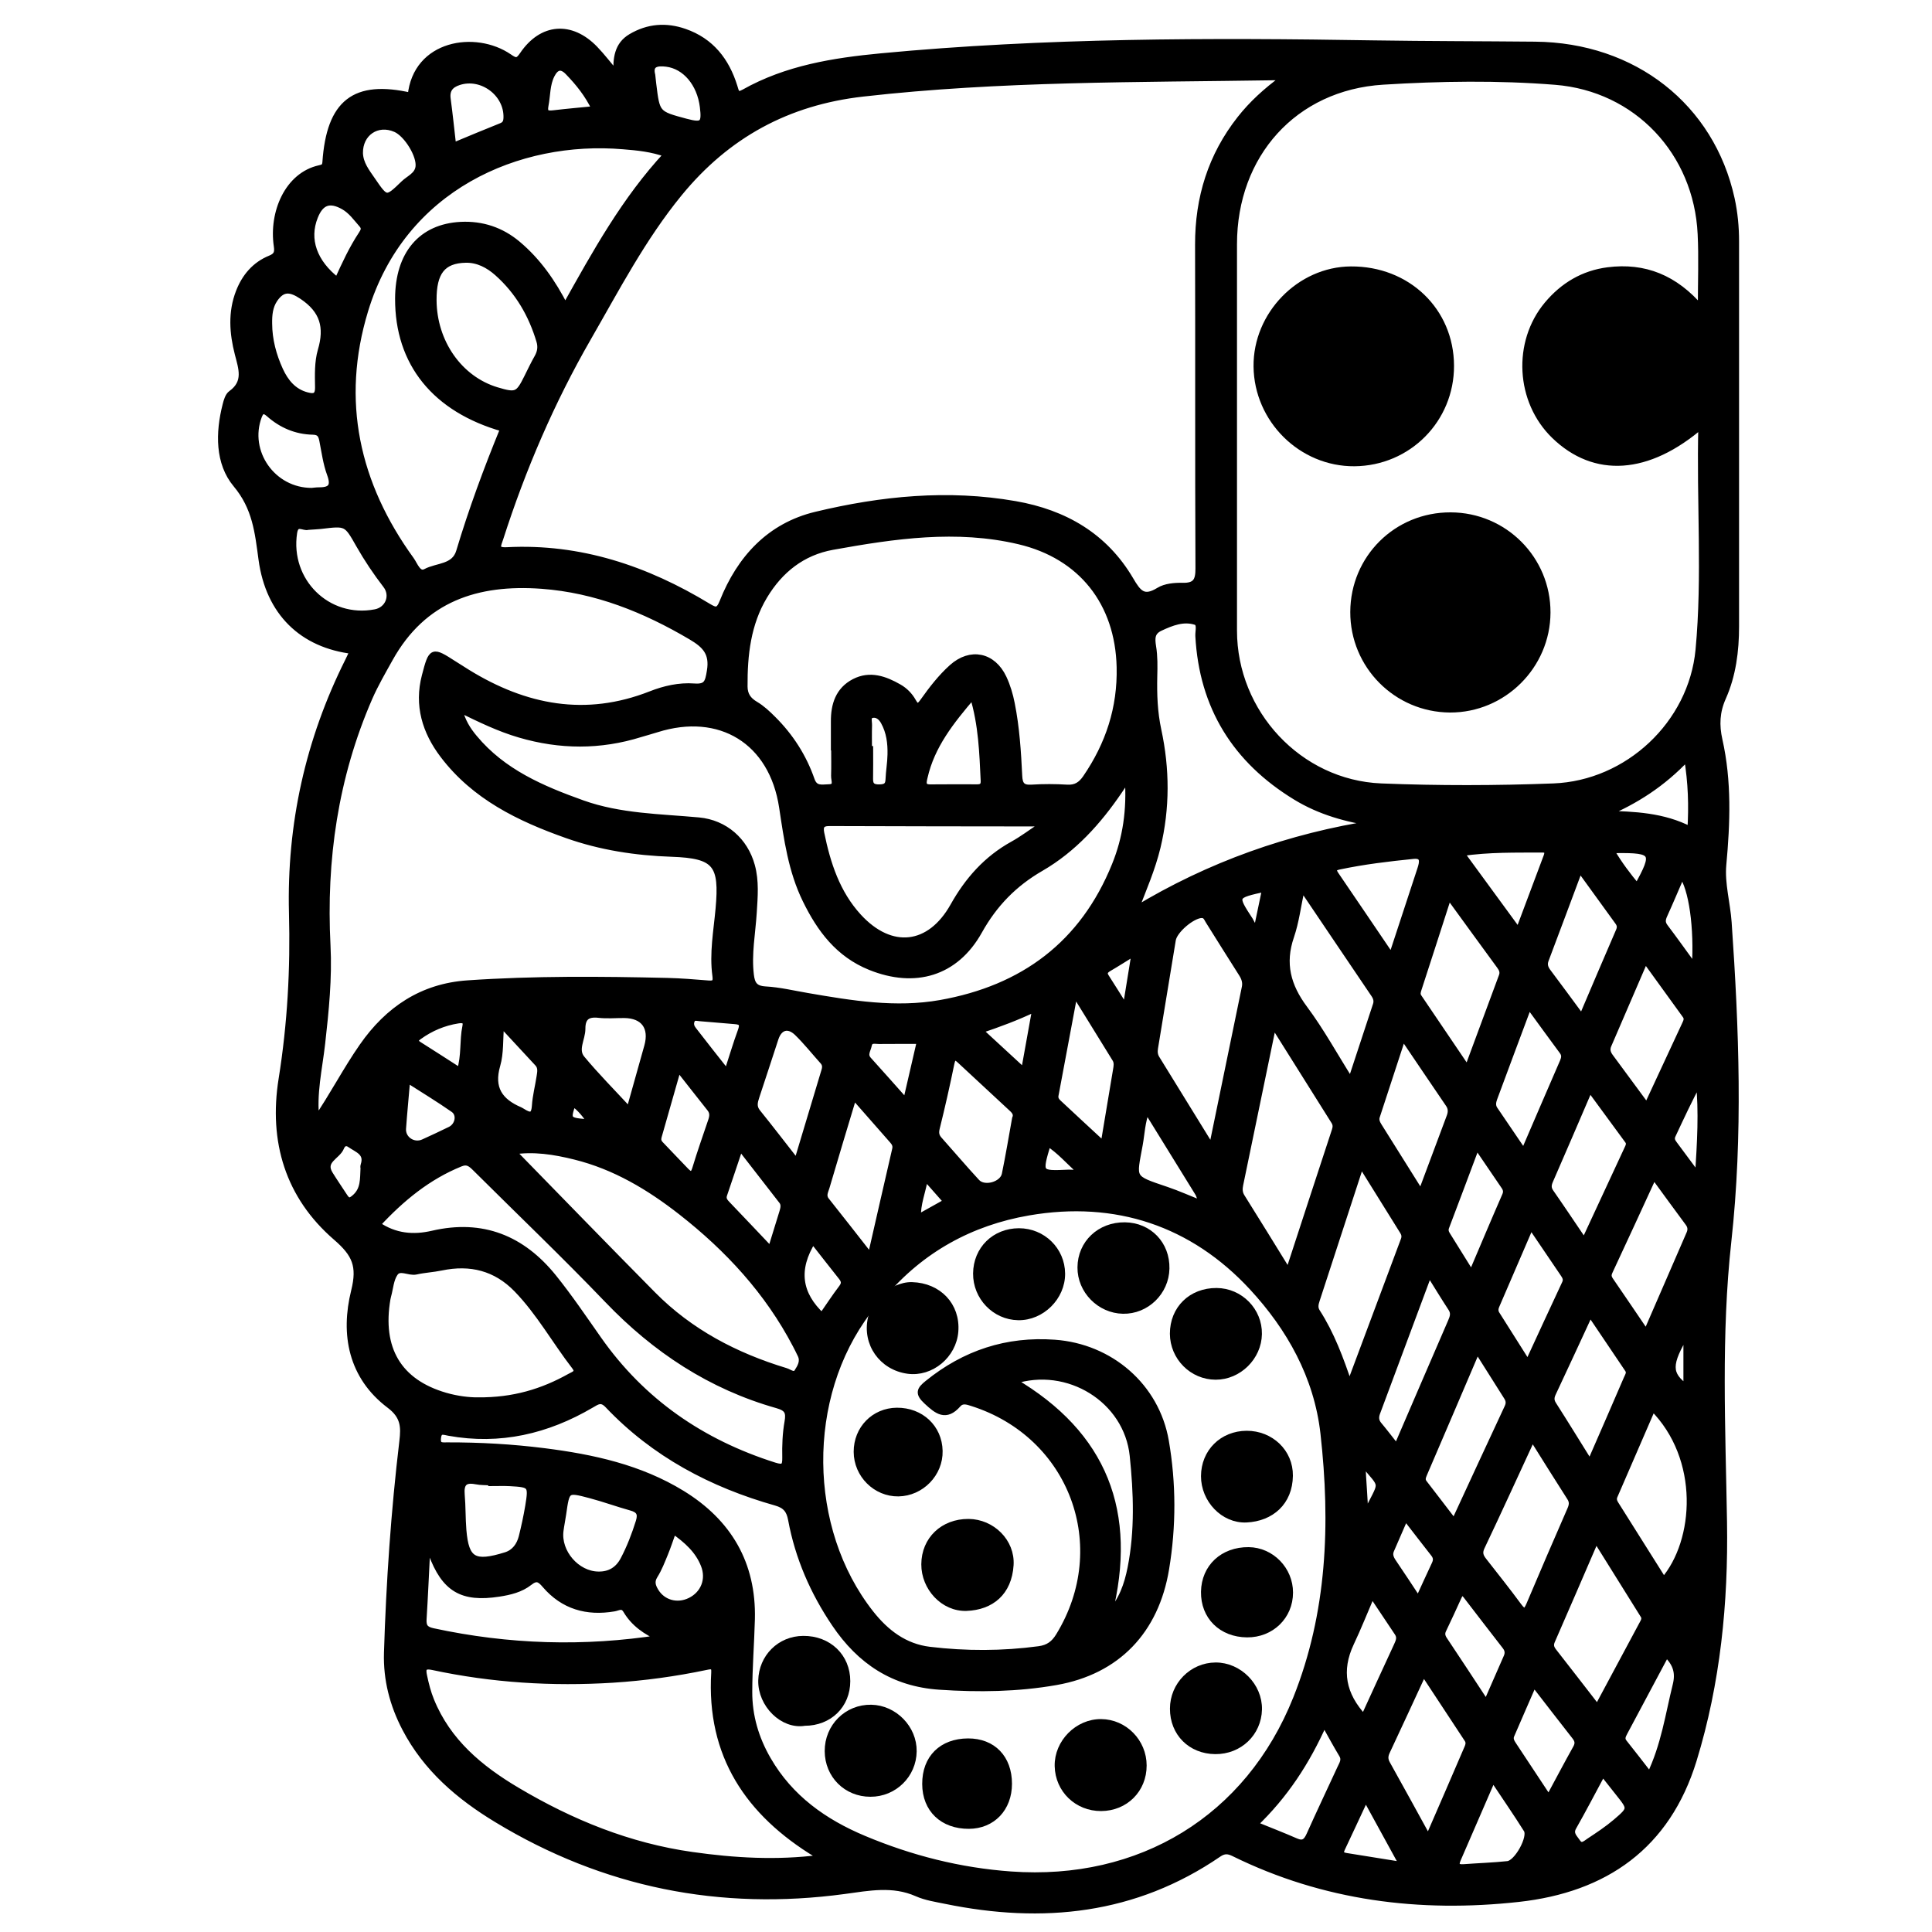 <?xml version="1.0" encoding="utf-8"?>
<!-- Generator: Adobe Illustrator 23.0.0, SVG Export Plug-In . SVG Version: 6.00 Build 0)  -->
<svg version="1.0" xmlns="http://www.w3.org/2000/svg" xmlns:xlink="http://www.w3.org/1999/xlink" x="0px" y="0px"
	 viewBox="0 0 3000 3000" style="enable-background:new 0 0 3000 3000;" xml:space="preserve">
<style type="text/css">
	.st0{stroke:#000000;stroke-width:10;stroke-miterlimit:10;}
</style>
<g id="Layer_1">
</g>
<g id="Layer_2">
	<g>
		<path class="st0" d="M548.4,1010.5c-78.8-9.3-130.8-59.3-142-142c-5.7-42.2-9.4-80.3-39.7-116.5c-27.6-33-27.2-79.8-16.1-123.1
			c1.6-6.3,3.8-14.3,8.5-17.6c24.5-17.7,16.2-39.4,10.4-62.1c-8.2-31.8-10.6-64.2,1.7-95.8c9.2-23.6,24.7-42.1,48.6-51.8
			c10.3-4.2,11.9-9.4,10.3-19.9c-7.5-51.2,16.6-109.3,66.3-120.2c4.9-1.1,8.7-1.9,9.2-9.5C512,159.2,550.9,129.1,638,149
			c7.9-82.1,100.2-96.4,152.6-60.3c10.1,7,13.7,7.5,21.2-3.6c29.8-44,74.9-47.3,111.8-9.1c11.1,11.5,20.8,24.3,34,40
			c-1.2-25.5,1.3-46.1,22.3-58.6c26.5-15.7,54.3-17.8,83-7.8c41,14.2,64.7,44.7,77.2,84.9c2.6,8.6,3.5,15.8,15.5,9
			c65.9-37.1,138.9-48.7,212.4-55.7c254.6-24.1,509.9-24.3,765.4-20.1c83.4,1.3,166.8,1.2,250.2,2c153.2,1.4,273.5,95.7,305,239.2
			c4.7,21.7,6.8,43.6,6.8,65.9c-0.1,199.3-0.1,398.6,0,598c0,38-4.8,75.6-20.2,110.2c-10,22.4-10.7,43.2-5.6,66.1
			c14.4,64.1,12,128.6,6,193.7c-2.7,29.4,6.2,59.7,8.3,89.7c11.4,165.1,17.7,330-0.5,495.2c-16,144.9-9.1,290.4-6.7,435.8
			c2,125.2-10.2,249.2-47.1,369.5c-41,133.5-137.3,200.5-271.6,215.3c-153.3,16.9-301.9-1.7-441.9-70.6c-8.7-4.3-15.2-5-24.1,1.1
			c-130,89-272.9,103.5-423.5,72.6c-15.1-3.1-30.8-5.4-44.7-11.6c-37.4-16.5-74.8-8.9-112.6-3.8c-192.7,26.1-372.9-9.8-539.5-110.8
			c-58.8-35.6-109.9-79.2-142.4-141.5c-19.2-36.8-29.3-75.7-28.1-117.1c3.4-109.9,10.9-219.5,23.9-328.6c2.7-22.5,2.2-39.2-20.1-56
			c-59.2-44.7-71.5-110-54.8-177.2c9.7-39.1,1.7-57.7-28.3-83.6c-73.9-63.9-99.8-148.8-84.3-245.6c13.7-85.5,18.4-171.3,16.1-257.9
			c-3.5-137.3,25.4-268,87-391.2C542.9,1021.9,545,1017.4,548.4,1010.5z M1358.4,2025.5c-5.6,1.5-7.6,6.6-10.7,10.6
			c-100.8,132.7-98.9,338.1,4.1,469c23.7,30.1,52.7,52.3,91.5,57c56.6,6.8,113.3,6.7,170-0.9c14.8-2,23.5-8.6,31-20.8
			c85.4-139.2,21.2-312.3-134.5-361.9c-7.9-2.5-15.8-5.4-22.4,2.1c-18.6,21.1-31.9,10.6-48.3-4.7c-13.5-12.5-10.9-17.8,1.4-27.7
			c57.7-46.7,123.1-68.3,197.2-62.9c86.2,6.2,157.6,67.3,172.3,152.5c11.3,65.6,11.4,132.1,0.4,198.3
			c-15.9,96.1-75.6,158.8-170.6,175.5c-59.8,10.5-120.1,11.3-180.9,7.2c-71.5-4.8-123.4-39.5-162.4-97.3
			c-33.5-49.5-56.9-103.2-67.8-162.1c-2.7-14.5-8.6-22.1-23.7-26.4c-99.7-28.2-188.9-75.3-260.9-151.2c-10.4-11-16.9-5.8-26.2-0.4
			c-68.5,40.2-141.6,57.4-220.8,43.1c-7.9-1.4-15.9-5.3-17.3,8.4c-1.4,13.4,6.9,11.8,15,11.8c50.2-0.1,100.4,2.7,150.2,9
			c75.1,9.5,148.5,25.4,214,65.6c72.3,44.4,110.3,108.9,108.2,194.9c-1,37.6-4,75.2-4.1,112.8c-0.1,37.5,10.1,72.4,29.1,105.3
			c34.5,59.8,87.4,97.2,149.2,123.1c73,30.6,148.8,49.9,228.3,55.6c200.8,14.4,368.7-86.9,443.2-273.5
			c52.9-132.5,58.2-271.2,42.5-411.7c-10-89-53-164.5-110.7-226.9c-92.3-99.8-211.8-140-347.7-116.5
			c-89.6,15.5-166.4,57.6-226.1,127.9C1366.6,2015.3,1362.5,2020.4,1358.4,2025.5z M1992.5,122c-7.1-1.4-9.7-2.4-12.3-2.4
			c-213.7,3.4-427.5,1.2-640.4,25.4c-117,13.3-210.9,64.3-285.3,155.2C997.9,369.4,957.1,448,913,524.6
			c-56.8,98.7-101.6,202.9-136.4,311.3c-3.2,10-9.3,19.8,10.3,18.8c113.8-5.9,216.6,28.8,312.6,87.1c12,7.3,16.8,7.9,22.8-7.2
			c26.9-67.5,73.1-117.8,144.8-135c101.6-24.4,204.9-34.8,309.4-16.5c76.6,13.4,138.7,49.4,178.6,117.1
			c12.1,20.6,20.3,31.9,44.6,16.9c9.9-6.1,24.2-7.4,36.5-7.1c20.4,0.4,25.2-7.7,25.1-27.3c-0.8-167.6-0.1-335.2-0.6-502.7
			c-0.2-72.7,20.1-138.2,65.2-195.4C1944.1,161.5,1965.7,141.7,1992.5,122z M2642.2,660.1c-83.4,72.1-166,76.9-228.5,16.3
			c-55.2-53.5-60.1-144.7-11-203.4c24.7-29.5,55.9-48.1,94.1-53c56.5-7.2,104,11.5,144.6,59.3c0-42.8,1.5-79.4-0.3-115.9
			c-6-127.1-99.4-226.6-226-236.7c-89-7.1-178.7-5.7-267.6-0.2c-138.4,8.6-231.7,114-231.7,252.6c0,200,0,400.1,0,600.1
			c0,127.6,101.1,237,228.7,242.3c89.2,3.6,178.7,3.4,267.9,0c115.2-4.5,214.5-97.2,225.4-212.2
			C2648.6,894.5,2639.1,779.2,2642.2,660.1z M491,1739.1c25.8-37.5,46.2-77.5,71.9-114.3c39.8-57.2,92.8-92.7,163.1-97.5
			c103.2-7.1,206.5-6.2,309.9-3.8c21.4,0.5,42.7,2.3,64.1,4c9.9,0.8,12.6-2.2,11.2-12.4c-4.8-34.7,1.8-69.3,4.9-103.7
			c6.3-69.4-4.2-83.6-73.1-86c-55.7-1.9-110.2-10.2-162.7-28.8c-73.8-26.1-143.3-59.7-192.2-124.3c-27.6-36.4-40-77.2-28.1-122.7
			c10.5-40.2,11-40.1,45.1-18.2c6.8,4.4,13.7,8.7,20.6,13c89.7,55.3,183.7,73.6,284.9,33.8c21.3-8.4,44.2-13.6,67.1-11.9
			c20,1.5,22-6.4,24.9-24.2c4.7-28-7.3-40.5-29.1-53.4c-72.1-42.6-148.1-73.2-232.3-79.4c-100-7.3-183.9,19.7-236,113.4
			c-11.1,20-22.6,39.7-31.8,60.7c-53.5,122.9-72,251.6-65.2,384.7c2.6,51-2.6,101.6-8.3,152.3C495.5,1659.6,486,1698.6,491,1739.1z
			 M1295.6,1160.3c-0.1,0-0.2,0-0.4,0c0-13.3,0.1-26.6,0-39.8c-0.2-26,7-48.8,31.4-61.5c24.3-12.6,47.5-4.2,69.3,8.3
			c8.9,5.1,16.5,12.7,21.6,21.9c6.4,11.6,10.5,7.8,16.5-0.6c13.2-18.6,27.3-36.8,44.3-52.1c28.8-25.8,63.3-18.7,79.8,16.3
			c5.9,12.6,9.9,26,12.6,39.8c7.4,37,9.8,74.6,11.6,112.1c0.6,13.7,4.7,19.6,19.4,18.7c18.4-1.2,36.9-1.1,55.3,0
			c13.5,0.8,21.7-4.6,29.1-15.3c35.6-52,54.3-108.6,52.8-172.3c-2.3-99.9-59.6-172.8-156.5-195.6c-97.2-22.9-193.5-8.7-289.6,8.6
			c-47.1,8.5-81.8,36.2-106.1,76.6c-25.9,43.2-31.2,91.4-30.9,140.6c0.1,13.1,5.8,21.4,17.2,28.1c10,5.9,18.8,14.2,27.1,22.5
			c27.1,26.9,47.4,58.5,59.9,94.5c5.3,15.3,16.5,11.9,27,11.7c14.2-0.2,8.2-11.3,8.5-18.1C1296,1189.8,1295.6,1175,1295.6,1160.3z
			 M712.8,1100.7c4.7,19.6,13.3,32.9,23.6,45.2c44.3,53.3,105.1,79.2,168,101.7c58.6,20.9,120,21.1,180.8,26.7
			c40.4,3.8,71.4,31.3,82,70c6.6,24,4.4,48.2,2.9,72.5c-2,32.3-8.4,64.3-4.5,97c1.7,14.4,6.2,21.9,22.8,22.9
			c21.9,1.2,43.6,6.5,65.4,10.2c68.4,11.8,137,23.2,206.5,10.9c128.6-22.8,221.6-91.7,271.2-214.4c16.9-41.7,23.5-85.4,20-135.9
			c-6.5,9.8-10,15.1-13.6,20.3c-32.7,48.1-71.2,90.9-121.9,120.2c-41.5,24-72.2,55.5-95.8,97.8c-36.6,65.5-99.6,83.5-168.8,55.6
			c-49.3-19.9-78-58.5-100.2-103.9c-22.3-45.5-28.9-94.5-36.4-144c-15.5-103.1-97-152.3-195.1-121.3c-8.4,2.7-17,4.9-25.4,7.5
			c-62.4,19.5-124.8,19.1-187.4,0.7C775.4,1131.2,745.8,1116.9,712.8,1100.7z M1273.3,2885.3c-2.4-2.8-3.4-4.8-5-5.8
			c-106-64.3-166.6-154.1-158.9-282.3c0.7-11.8-4.6-10.8-13.3-9c-47.7,10-95.8,16.6-144.4,19.7c-94,5.9-187.3,0.1-279.4-19.6
			c-16.2-3.5-16.3,3.8-14.1,14.2c2.7,12.9,6,25.9,11,38.1c26,64.1,76.1,105.7,133.5,139.7c84.4,50.1,174,86.6,271.9,100.4
			C1140,2890,1205.8,2893.9,1273.3,2885.3z M781.9,665.4c-106.2-30-163.8-101.6-163.4-201.8c0.2-68.8,35.6-111,97.1-114.1
			c32.8-1.6,62.5,8.1,88.1,29.6c31.3,26.3,54.3,59.1,74,97.6c47.2-84.3,92.5-166.8,158.3-237.4c-24.3-8.8-46.4-10.7-68.3-12.5
			c-162.3-13.8-342.8,63.6-401,255.3c-42.6,140.2-13.7,269.7,71.5,387.3c5.8,8.1,11.1,25.1,23.1,18.7c17.7-9.5,44.5-6.4,52-31.7
			C732.6,792,755.8,729.1,781.9,665.4z M2135.6,1278.3c-44.3-6.4-85.9-18-123.4-40.9c-93.5-57-145.1-139.7-151.1-249.9
			c-0.4-7.6,3.7-19.6-4.6-22.2c-19.1-6-37.4,1.3-55,9.5c-13.5,6.3-13.4,16.3-11.3,29.3c2.5,15.1,2.2,30.8,1.8,46.3
			c-0.6,28,0.3,55.3,6.3,83.2c13,60.3,13.4,121.1-1.2,181.8c-8.1,33.5-21.7,64.7-34.4,97.5
			C1878.3,1342.9,2002.5,1298.9,2135.6,1278.3z M795.9,1787.8c73.3,75,145.1,149.1,217.6,222.4c57.8,58.5,128.5,95.4,206.5,119
			c5.7,1.7,13.3,8.6,18,1.4c4.9-7.5,10.4-16.5,5.5-26.7c-2.5-5.3-5.2-10.6-7.9-15.8c-43.2-82.5-104.9-149.3-177.6-206.2
			c-49.6-38.8-103.2-70.9-165.1-86.2C860.8,1787.7,828.3,1782.6,795.9,1787.8z M585.5,1901.5c27.7,19.3,56.9,21.3,86.2,14.5
			c77.5-18,139.1,7.4,187.6,67.5c24.8,30.8,46.9,63.6,69.7,96c68.3,97.4,160.8,160.7,273.4,196.4c14.3,4.5,17.6,1.6,17.3-12.9
			c-0.4-18.4,0.3-37.1,3.5-55.1c2.7-15.3-0.3-21.6-16.2-26.1c-103.3-29.2-189.4-86-263.6-163.5c-66.9-69.8-136.9-136.6-205.4-204.8
			c-6.7-6.6-12.3-11.4-22.8-7.1C664.1,1827,623.1,1860.9,585.5,1901.5z M742.3,2174.8c55.1,0.5,100.3-13.3,142.8-37.1
			c5.8-3.3,15.4-5.6,7.5-15.9c-30.6-39.6-54.9-83.8-90-120c-32.6-33.6-72.2-43.3-117.4-33.9c-12.9,2.7-26.3,3.3-39.2,6.2
			c-11.2,2.5-25.3-8.3-32.9,2.7c-6.7,9.6-7.4,23.4-10.7,35.3c-0.4,1.4-0.7,2.9-1,4.3c-13.5,78.1,17.4,130,90.1,151.1
			C710.1,2172.9,729.1,2175,742.3,2174.8z M1617,1282.3c-3.9-2.6-5-4-6.1-4c-107.7-0.2-215.4-0.1-323.1-0.6
			c-13.1-0.1-14.9,6.2-12.8,16.4c9.7,47.4,24.5,92.9,57.9,129.4c50.6,55.2,111.1,48.3,147.5-16.5c22.5-40.2,51.7-73.2,92.4-95.7
			C1587.8,1303,1601.6,1292.5,1617,1282.3z M1881.8,1783.2c18.1-87.8,34.9-169,51.5-250.2c1.5-7.5-0.5-14.2-4.8-20.9
			c-17.5-27.3-34.5-54.9-51.8-82.3c-2.6-4.1-4-9.4-10.9-9.3c-14.4,0.3-42.5,23.7-45,38.9c-9.3,55.9-18.3,111.9-27.6,167.8
			c-1,6.1-0.6,11.4,2.8,16.8C1823.5,1688.4,1850.8,1732.9,1881.8,1783.2z M2000.8,1976c25.2-77.1,48.6-148.9,72.2-220.6
			c1.8-5.4,1.8-9.7-1.3-14.5c-30.5-48.4-60.9-96.9-92-146.5c-2.6,3.7-4.6,5.3-5,7.2c-16.5,79.2-32.9,158.5-49.2,237.8
			c-1.4,6.6-1.4,12.9,2.5,19.1C1951.4,1895.8,1974.5,1933.4,2000.8,1976z M1025.6,2543.6c-22.3-9.8-41-22.6-53.1-43
			c-5.8-9.8-12.4-4.5-19-3.4c-42.2,7.2-78.7-3.2-106.9-36.1c-8.1-9.5-13.5-12.9-24.6-4.1c-13.5,10.7-30.4,14.7-47.2,17.3
			c-57.4,8.9-84.4-7.3-104.7-62.3c-1-2.8-2.3-5.3-7.2-3.5c-1.8,34.8-3.3,70.2-5.5,105.4c-0.7,11.5,2.4,16.6,14.7,19.3
			C789.3,2558.5,907,2562.2,1025.6,2543.6z M672.9,466c0.3,65.6,40.4,122.8,98.3,140.2c30.3,9.1,33.9,7.6,47.5-19.9
			c5.2-10.5,10.3-21.2,16.1-31.4c4.6-8.2,5.8-16.3,3.1-25.4c-12.3-41.1-33-76.9-65.3-105.7c-14.1-12.6-30.7-21.2-49.4-20.8
			C687,403.7,672.7,422.7,672.9,466z M2113.3,1807.2c-24.1,74-46.5,142.6-68.9,211.2c-2.1,6.4-3.6,12.4,0.6,18.9
			c22,34.2,36.2,72.1,50.4,114.6c29.2-78.2,57-152.6,84.8-226.9c1.6-4.4,1.1-8.5-1.4-12.6
			C2157.8,1878.8,2136.9,1845.2,2113.3,1807.2z M2021.4,1377.6c-6.3,29.4-9.2,53.6-16.9,76.2c-14.6,42.3-5.2,77.3,21,112.4
			c25.7,34.5,46.5,72.6,72.1,113.2c14.1-42.7,26.7-80.9,39.2-119.1c2-6,0.5-11.3-3.2-16.6
			C2097.3,1490.2,2061.2,1436.5,2021.4,1377.6z M2379.4,2232.3c-27.4,59.2-52.7,114.8-78.9,169.9c-4.4,9.3-1.8,15,3.5,21.7
			c18.1,23.2,36.6,46.3,54,70c8.2,11.1,11.9,9.9,17-2.1c20.9-49.5,42.2-98.7,63.7-148c2.9-6.7,3.5-12-0.6-18.4
			C2419.1,2295.8,2400.5,2265.9,2379.4,2232.3z M2480.5,2652.2c24.2-45.2,46.8-87.3,69.4-129.5c2.4-4.5,5.6-9,2.3-14.4
			c-23.9-38.3-47.8-76.6-74-118.6c-24.2,56-46.2,107.2-68.6,158.3c-2.8,6.5-1.4,11,2.5,16.1
			C2434.3,2592.5,2456.4,2621.1,2480.5,2652.2z M2249.4,1390.6c-16.7,51.7-31.7,98.6-47,145.4c-1.5,4.5-2.4,8.2,0.4,12.4
			c24.5,36.1,49,72.3,75.9,112.1c19-51.2,36.2-98,53.6-144.7c2.4-6.3,0.3-11.1-3.5-16.2C2303.1,1464.6,2277.7,1429.5,2249.4,1390.6z
			 M2566.2,2185.8c-20.4,47.2-39.9,92.2-59.4,137.1c-2,4.6-0.9,8.5,1.5,12.4c24.9,39.5,49.7,79,75,119.1
			C2636.2,2393.4,2644.9,2264.3,2566.2,2185.8z M1721.7,2507.7c20.7-22,29-47,34.2-73.1c11.4-57.8,9.3-116.3,3.3-174.3
			c-9-87.1-100.9-143.7-185.8-115.9C1714.5,2227.2,1761.8,2348.4,1721.7,2507.7z M2217.8,2855c21.2-48.8,40.5-93.1,59.5-137.5
			c2.2-5.2,5.4-10.7,1.5-16.7c-22.3-33.9-44.7-67.8-68.4-103.9c-20.1,43.4-38.5,83.4-57.2,123.2c-3.1,6.7-3.1,12.2,0.5,18.7
			C2174.4,2775.9,2194.8,2813.1,2217.8,2855z M2258.2,2364.1c28.6-61.8,55.6-120.4,82.9-178.8c2.9-6.1,2.3-11-1.1-16.3
			c-14.9-23.5-29.7-47.1-46.3-73.3c-28.4,66.4-55.4,129.9-82.7,193.2c-2.2,5.2-3.5,9.3,0.3,14.1
			C2226.5,2322.6,2241.5,2342.4,2258.2,2364.1z M2567.9,1825.6c-23.7,51.5-46,100.2-68.7,148.7c-2.7,5.7-1.9,9.3,1.3,14
			c18.2,26.5,36.2,53.1,55.9,82.1c23.3-53.7,45.2-104.2,67.2-154.8c2.6-5.9,2.1-11.2-1.8-16.5
			C2604.2,1875.5,2587.1,1851.8,2567.9,1825.6z M1576.5,1737c3-6.6-0.2-11.2-4.8-15.5c-27-25-53.9-49.9-80.8-75
			c-7.6-7.1-11.4-7.1-13.9,4.6c-6.9,33.7-14.5,67.4-22.8,100.8c-1.8,7.5-0.8,12.5,4,17.9c19.6,21.9,38.6,44.4,58.5,65.9
			c11.6,12.5,40.5,4.4,43.9-12.2C1566.5,1794.8,1571.3,1765.8,1576.5,1737z M1325.5,1701.9c-15.1,50.3-29,95.8-42.3,141.4
			c-1.9,6.5-6.2,13.4-0.3,20.8c22.3,27.9,44.1,56.1,69.1,87.9c13.5-59.1,25.8-113.2,38.3-167.2c1.4-5.8-0.6-9.9-4.2-13.9
			C1366.9,1749,1347.6,1727,1325.5,1701.9z M2460.1,1928.4c23.8-51.4,46-99.2,68.2-146.9c1.7-3.7,2.1-7-0.3-10.3
			c-19.3-26.3-38.6-52.6-59.5-81.1c-21.7,50.3-41.5,96.9-61.8,143.2c-2.9,6.7-3.3,11.9,1.1,18.2
			C2424.6,1875.6,2440.9,1900.1,2460.1,1928.4z M2206.6,1853.4c15.9-42.5,30.4-81,44.7-119.6c2.4-6.4,2.7-12.7-1.5-19
			c-23.2-34-46.2-68.1-71.5-105.5c-14.4,43.8-27.6,84.1-40.7,124.4c-1.7,5.2,0.2,10,3.1,14.6
			C2161.8,1782,2182.9,1815.7,2206.6,1853.4z M2557.3,1718.5c20.9-45,40-86.2,59.2-127.4c2.2-4.7,4.6-9.2,0.9-14.4
			c-20.3-28-40.6-56.1-62.8-86.8c-20.2,46.8-38.7,89.9-57.3,132.9c-3,7-1.3,12.6,3,18.4C2518.8,1666.1,2537,1690.9,2557.3,1718.5z
			 M478.1,817.8c-5.9,2.4-18.8-9.3-21.7,9.3c-11.5,75.4,52.2,138.2,126.4,124c20.4-3.9,29.2-26.3,16.7-42.5
			c-15.3-19.9-29.3-40.7-41.7-62.5c-19.6-34.7-19.6-34.6-60-29.7C492,817,486.1,817.2,478.1,817.8z M2469,2272.5
			c20.5-47,39-89.3,57.2-131.7c1.9-4.5,5.4-9.1,1.8-14.5c-19-28.2-38.1-56.5-59-87.5c-20.6,44.4-38.9,84.4-57.7,124.2
			c-3.2,6.7-3.5,11.8,0.6,18.2C2430.5,2210.3,2448.5,2239.6,2469,2272.5z M2456.3,1580.6c20.3-47.7,38.9-91.5,57.8-135.1
			c2.3-5.4,1.9-9.4-1.5-14.1c-19.4-26.6-38.6-53.3-59.7-82.4c-18.4,49.2-35.6,95.4-53,141.4c-2.7,7.1-1,12.7,3.3,18.5
			C2420,1531.2,2436.5,1553.8,2456.3,1580.6z M1237.5,1805.4c15.2-50.8,29.1-97.1,43.1-143.4c1.6-5.4,1.2-9.9-2.7-14.2
			c-13.3-14.8-25.7-30.5-39.9-44.3c-14-13.5-28.1-9.3-34.1,8.9c-10,30-19.5,60.2-29.6,90.1c-2.9,8.7-4.9,16.3,1.8,24.7
			C1195.9,1751.7,1215.1,1776.8,1237.5,1805.4z M2373.9,1560.9c-18.8,50.3-36.5,97.6-54,144.9c-2,5.5-2.9,11.4,0.8,16.9
			c14.6,21.5,29.2,43,45.5,67c21.2-49.3,40.9-95.1,60.8-140.9c2.5-5.9,3.4-10.8-0.8-16.4C2409.2,1609.5,2392.5,1586.3,2373.9,1560.9
			z M1713.8,1777.9c7.1-42.3,13.3-79.2,19.4-116.1c1-5.8,2.2-11.8-1.1-17.3c-20.3-33-40.7-65.9-63.6-103
			c-10.6,56.6-20.1,107.9-29.8,159.1c-1,5.2,1.2,8.6,4.4,11.7C1665.5,1733.3,1688.1,1754.1,1713.8,1777.9z M2168.9,2247.9
			c29.3-68,56.8-132,84.5-195.9c3.1-7.1,5-13.3,0.1-20.7c-11.2-17.1-21.8-34.6-34.4-54.8c-27.9,74.7-54.5,146-81,217.3
			c-2.4,6.5-2.3,12.7,2.6,18.6C2149.5,2222.9,2157.9,2233.9,2168.9,2247.9z M2377,1903c-19,44.1-36.4,84.4-53.8,124.8
			c-1.8,4.3-2,8.7,0.5,12.7c15.5,24.6,31.1,49.2,48.8,77.2c20.4-44.2,39-84.7,57.9-125c3.2-6.8-0.3-11.3-3.5-16.1
			C2411.3,1953.4,2395.5,1930.3,2377,1903z M929,2445.3c18,0.4,31.1-7.8,39.3-23.4c9.9-18.8,17.5-38.6,23.9-59
			c4.1-13.1,0-18.9-12.4-22.3c-21.2-5.9-41.9-13.5-63.1-19.1c-37-9.8-37-9.4-42.5,29.3c-1.2,8.7-3.1,17.3-4.2,26.1
			C865.7,2410.6,895.4,2444.9,929,2445.3z M2160.9,1486.3c16.1-48.9,30.5-92.8,44.9-136.7c3.6-10.8,5.7-22.5-11-20.9
			c-38.7,3.9-77.4,8.5-115.6,16.6c-10.1,2.1-9.8,6.3-4.9,13.5C2102.4,1399.9,2130.2,1441.1,2160.9,1486.3z M763.1,2302.6
			c0-0.4,0-0.8,0-1.1c-8.1-0.5-16.3-0.1-24.2-1.7c-18-3.5-23.8,3.9-22.3,21.2c1.6,18.3,1.1,36.7,2.6,55
			c3.9,47.2,17.2,54.5,66.3,39.2c13.6-4.2,21.6-15.3,25-28.8c3.9-15.6,7.3-31.4,10-47.3c5.5-33.4,4.4-34.6-28.7-36.4
			C782.2,2302.2,772.7,2302.6,763.1,2302.6z M977.3,1724.7c10.4-36.8,19.3-68.4,28.1-100.1c8.2-29.6-5.7-48.5-36-48.8
			c-13.2-0.1-26.6,1.2-39.6-0.3c-17.4-2-25.9,3.9-25.8,21.9c0.1,15.6-12.2,32.5-0.7,46.4C925.7,1670.8,950.5,1695.7,977.3,1724.7z
			 M2056.1,2675.1c-27.3,61.3-61,112.6-108.3,157.9c23.6,9.6,44.1,17.5,64.2,26.3c11.6,5.1,16.7,0.8,21.5-9.8
			c15.6-34.9,32.1-69.5,48.1-104.2c3-6.4,7.3-12.7,2.6-20.6C2075.1,2709.6,2066.8,2694.2,2056.1,2675.1z M417.6,502.4
			c0.1,25.4,6.6,49.5,17,72.3c8.4,18.3,20.8,33.9,41.9,39.4c10.8,2.8,17.9,2.2,17.7-12.8c-0.3-19-1-39,4.2-56.9
			c10.8-36.4,3.5-62.7-29.1-84.5c-17.8-11.9-30.4-13.7-43,4.6C418.5,475.9,417.4,489,417.6,502.4z M2404.9,2792.9
			c15.2-28.1,28.5-53.5,42.5-78.5c3.9-7,3-12-1.6-17.9c-20.9-26.6-41.5-53.4-64.2-82.7c-12.4,28.5-23.9,54.6-35.1,80.7
			c-2.7,6.3,0.8,11.3,4.1,16.3C2368.1,2737.2,2385.5,2763.6,2404.9,2792.9z M484.1,762.6c2.7-0.2,7.1-0.9,11.5-0.9
			c19.1,0.1,23.9-7.3,17-25.9c-6-16.4-8.3-34.2-11.7-51.5c-1.7-8.8-4.2-14.1-15.1-14.3c-25.9-0.5-48.7-10.3-68.1-27.5
			c-7.7-6.8-12.4-5.8-16,3.7C380.8,701.6,423.1,762.8,484.1,762.6z M2292.9,1778.9c-16.6,44.3-32,85.5-47.6,126.5
			c-1.8,4.8-0.6,8.5,1.9,12.4c12,19.2,24,38.5,37.9,60.9c18.4-43.1,35-82.8,52.3-122.3c2.5-5.6,1.6-9.7-1.4-14.2
			C2322.3,1822.2,2308.7,1802.2,2292.9,1778.9z M2117.8,2667.3c17.5-38.1,34.2-74.9,51.2-111.4c3.2-7,6.2-13.2,1.2-20.6
			c-12.9-19.1-25.6-38.3-39.9-59.7c-11.8,27.4-21.5,52-32.8,75.8C2077.5,2594,2084.6,2631.7,2117.8,2667.3z M2358,1446.6
			c15.4-41.1,29.6-78.8,43.7-116.5c2.4-6.5,2.1-11.4-7-11.3c-40.9,0.3-81.8-0.9-126.1,5.6C2299,1366,2327.4,1404.8,2358,1446.6z
			 M2308,2645.5c11.4-26,21.6-49.3,31.8-72.6c2.6-5.9,1.9-11.2-2.2-16.5c-20.3-26.1-40.4-52.3-60.6-78.6c-5.1-6.7-8.7-6.5-12.3,1.6
			c-7.7,17.4-16,34.6-24.1,51.9c-2.4,5.2-1.5,9.7,1.6,14.5C2263.8,2578.1,2285.1,2610.6,2308,2645.5z M2318,2761.2
			c-19.2,44.3-36.9,85.1-54.6,125.9c-4.4,10.1-0.5,13.3,9.5,12.6c22.8-1.7,45.6-2.4,68.3-4.8c14.9-1.6,37.1-42,29.6-53.9
			C2354.5,2815,2337,2789.8,2318,2761.2z M1510.7,1080c-34.3,40.1-64.2,77.8-75.3,126.7c-1.9,8.3-4,16.4,9.4,16.3
			c24.2-0.3,48.5-0.1,72.7-0.1c7.2,0,10.7-2.8,10.3-10.6C1525.7,1169.1,1524.6,1125.8,1510.7,1080z M1052.9,1658.1
			c-10.7,37.7-20.5,72.1-30.4,106.6c-1.3,4.6-0.7,8.4,2.8,12.1c13.3,13.7,26.3,27.8,39.7,41.5c6.3,6.4,11.2,8.5,14.8-3.3
			c7.6-25.3,16.5-50.2,24.9-75.2c2.2-6.6,2.7-12.6-2.1-18.6C1086.6,1701.1,1070.8,1680.8,1052.9,1658.1z M2587.3,2568.1
			c-22.2,41.7-43.5,81.8-65,121.9c-2.9,5.5-5.2,10.2-0.5,16c13,16.2,25.6,32.7,40,51.2c22.7-47.1,29.1-94.6,40.6-140.8
			C2606.9,2598,2603.4,2583.4,2587.3,2568.1z M1196.9,1941.3c7.6-24.5,13-41.8,18.3-59.3c1.7-5.6,3.2-11.8-0.8-17
			c-20.9-27.1-41.9-54-65.3-84.1c-9.3,27.6-17,50.9-25,74.2c-2.3,6.8,1.1,10.9,5.5,15.4C1150.9,1892.7,1172.1,1915.2,1196.9,1941.3z
			 M558.6,237.9c0.6,16.5,10.4,28.8,19.1,41.5c21.8,31.9,22.2,32.2,49.4,5.8c8.2-7.9,20.9-12.5,23-25.4
			c2.9-17.9-18.1-51.9-35.8-59.6C585.7,187.7,558.1,206.4,558.6,237.9z M703.4,226.9c26.5-11,50.7-21.2,75.1-30.9
			c6.7-2.7,8.1-6.9,8.3-13.5c1-37.7-38.6-67.1-74.6-55.2c-12.9,4.3-19.3,11.9-17.4,26.3C698,177.5,700.5,201.6,703.4,226.9z
			 M1780.4,1722.8c-7.5,19.6-7.8,37.2-10.9,54.2c-9.9,54.7-14.1,51.9,42.1,70.9c17.4,5.9,34.2,13.5,55.3,21.9
			c-3.4-9.3-4.2-13.7-6.4-17.3C1834.4,1810.1,1808.1,1767.7,1780.4,1722.8z M524,436.1c11.8-26,22.9-50.1,37.6-72.3
			c3.5-5.3,5.6-9.7,0.4-15.5c-8.8-9.9-16.3-20.9-28.2-27.7c-21.7-12.3-35.9-7.4-45.1,15.9C474.7,371.6,487.1,407.7,524,436.1z
			 M777.8,1589.3c-2,25.2-0.5,45.8-5.9,64.5c-10.5,36.1,3.9,56.8,35.5,70.2c1.3,0.6,2.5,1.5,3.8,2.2c11,6.9,18.5,8.6,19.7-8.9
			c1-15.3,5-30.4,7.3-45.6c1.1-7.2,2.7-14.5-3.3-20.8C817,1631.7,799.2,1612.4,777.8,1589.3z M1045.4,2376.6
			c-4.9,13.6-8.5,24.8-13,35.7c-4.8,11.6-9.3,23.5-15.9,34c-5.9,9.3-3.5,16.7,1.2,24.5c11.2,18.7,34,24.9,54.1,15
			c21.2-10.4,30.4-33.4,21.3-56C1084.1,2407.2,1066.8,2391.5,1045.4,2376.6z M2619.9,1176.2c-38.4,40.9-80.6,67.6-127.8,87.6
			c45.5,1.4,90.1,2.7,133.1,25C2627.4,1250.9,2626.5,1215.9,2619.9,1176.2z M1012.5,116.7c0.7,6.2,1,9.9,1.5,13.5
			c5.7,46.9,5.7,46.9,50.9,59c26.3,7,30.2,3.6,26.8-23.5c-4.5-36.2-27.4-63.4-56.7-67.1C1019.4,96.6,1008,99.4,1012.5,116.7z
			 M632,1675.7c-2.4,28.6-4.8,52.7-6.5,76.8c-1.2,16.7,16.7,28.5,32.1,21.4c13.9-6.4,28-12.8,41.7-19.6c12.7-6.3,16-24.1,5-31.8
			C681.7,1706.7,658.1,1692.4,632,1675.7z M2488.6,2752.7c-16.1,30-30.4,57.4-45.6,84.2c-6.1,10.7,1.6,16.6,6.1,23.4
			c6.4,9.7,13.4,2.3,18.9-1.3c14.1-9.3,28.3-18.7,41.2-29.7c24-20.5,23.6-20.9,4.5-44.9C2505.9,2774.7,2498.2,2764.9,2488.6,2752.7z
			 M2202.4,2484.6c9.2-20,17.3-38,25.7-55.8c2.9-6.1,2.5-11-1.6-16.2c-14.2-18.1-28.3-36.4-44.3-57.1c-8.4,19.4-15.4,35.4-22.4,51.5
			c-3,6.9-0.6,12.7,3.3,18.5C2175.8,2444.2,2188.3,2463.2,2202.4,2484.6z M1428.9,1616c-23,0-43.7-0.1-64.3,0.1
			c-6.2,0-13.9-2.7-15.9,7c-1.5,7.5-7.5,14.7-0.3,22.7c18.7,20.6,37.1,41.5,58.5,65.5C1414.7,1677.7,1421.5,1648.1,1428.9,1616z
			 M2120.6,2791.3c-13.5,28.8-25.1,54-37,79.1c-3.6,7.7-0.7,10.7,6.8,11.9c28,4.4,55.9,8.9,87.8,14.1
			C2158.3,2860.2,2140.7,2828,2120.6,2791.3z M1262.2,1926.1c-28.3,45.1-22.3,83.7,14.2,117.7c9.9-14.2,19.9-29.6,31-44.2
			c5.1-6.8,3.7-11.5-1-17.3C1291.8,1964,1277.4,1945.4,1262.2,1926.1z M2632,1503.4c4.1-62.8-4.7-124.4-20.5-145.3
			c-9.3,21.4-18.1,42.4-27.5,63.1c-3,6.7-3.5,11.9,1.2,18.2C2600.3,1459.4,2614.8,1479.7,2632,1503.4z M1608,1565.6
			c-29.3,14.1-56.7,24.1-87,34.4c23.5,21.6,45.3,41.7,69.3,63.9C1596.6,1629.1,1602,1598.9,1608,1565.6z M2636.9,1826.9
			c3.4-53.2,6.3-100.3,1.4-148.1c-15.1,27.6-28.1,55.9-41.3,84c-2.7,5.8-0.5,9.8,2.7,14C2611,1792,2622.3,1807.2,2636.9,1826.9z
			 M1129.1,1666.2c8.1-24.8,14.1-45.2,21.4-65.1c3.8-10.2,2.4-15-9.1-15.8c-18.3-1.3-36.5-3.3-54.8-4.6c-4.6-0.3-10.4-2.7-13,4.4
			c-2,5.5-0.2,10.2,3.1,14.3C1093.1,1620.7,1109.8,1641.8,1129.1,1666.2z M714.3,1663.3c7.6-24.1,4-47.3,8.7-69.5
			c2.1-10-4.2-10.8-11.9-9.6c-22.2,3.5-42.3,12-60.5,25.1c-6,4.3-8.1,8.1-0.3,13C671.3,1635.5,692.2,1649.1,714.3,1663.3z
			 M924.1,169.7c-11.1-23.3-25.8-41.4-42.1-58.2c-11.1-11.4-19.5-7.3-25.7,5c-7.5,14.8-6.5,31.5-9.6,47.3
			c-2.4,12.4,3,13.6,13.1,12.4C880.2,173.8,900.7,172,924.1,169.7z M564.8,1814.1c0-0.3-0.6-2.7,0.1-4.6c6.7-20.1-10-24.6-21.4-32.6
			c-6.6-4.6-11.8-1.1-14.1,4.8c-5.5,14-30.6,20.2-17.2,41.8c7.3,11.8,15.2,23.2,22.8,34.9c5.6,8.7,10,6.8,17,0.4
			C565.1,1846.7,563.9,1831.3,564.8,1814.1z M1349,1163.5c0.6,0,1.2,0,1.8,0c0,15.4,0.2,30.8-0.1,46.2c-0.2,10.9,5.4,13.6,15.2,13.3
			c8.7-0.2,13.7-2.4,14.1-12.3c0.5-13.1,2.9-26.1,3.1-39.1c0.4-17.7-1.7-35-10.6-51c-4-7.3-10.1-12-17.5-10.9
			c-9.2,1.4-5.7,10.4-5.9,16.4C1348.7,1138.6,1349,1151.1,1349,1163.5z M2542.2,1377.3c29.9-53.6,27.2-58.3-32.8-57.6
			c-1.9,0-3.8,1-7.2,2C2514.1,1342,2527.5,1359.7,2542.2,1377.3z M1762.3,1478.5c-17.1,10.5-28.7,18-40.6,24.9
			c-6.1,3.6-8.7,7.3-4.3,14c9.3,14.4,18.3,29,30.7,48.7C1753.3,1534.7,1757.3,1509.7,1762.3,1478.5z M1627.1,1774.8
			c-14.6,48.6-14.6,48.6,32.8,46.4c4.8-0.2,10.2,1.9,15.6-4.1C1659.5,1803.1,1645.8,1786.7,1627.1,1774.8z M1965,1379.5
			c-49.4,10.8-49.5,10.8-24,49.8c2.5,3.9,3.2,9.9,11.4,10.4C1956.4,1420.5,1960.4,1401.3,1965,1379.5z M2619,2069.8
			c-29.4,48.5-29.3,64.3,0,85.2C2619,2127.3,2619,2100.3,2619,2069.8z M1470.3,1866c-10.8-12.2-20.7-23.4-33.9-38.4
			c-4,23.5-12.3,41.5-11.4,63.7C1441.1,1882.3,1454.9,1874.6,1470.3,1866z M2115.2,2270.4c1,31.4,4.1,57.9,4.3,84.5
			C2147.3,2296,2150.9,2313.6,2115.2,2270.4z M889.5,1712.6c-9.7,27.2-8.7,28.4,28.3,30.6C909.3,1731.5,901.4,1720.6,889.5,1712.6z"
			/>
		<path class="st0" d="M1370.8,2010.2c15-5.1,28-14.9,45.6-14.3c40.7,1.2,69.8,31.2,66.7,71.4c-2.8,37-37.4,65.8-73.2,60.9
			c-40.3-5.5-66.1-42.1-57.2-81.4c1.6-7.1,3.8-14.1,5.8-21.2C1362.5,2020.4,1366.6,2015.3,1370.8,2010.2z"/>
		<path class="st0" d="M2252.8,567.8c0.3,83.5-66.1,150.5-149.6,151.2c-82.2,0.6-150.8-67.2-151.7-150
			c-0.8-80.4,66.7-149.8,146.1-150.3C2185.4,418.1,2252.5,482.6,2252.8,567.8z"/>
		<path class="st0" d="M2101.7,950.2c0.3-83.6,67.1-149.9,150.8-149.6c83.3,0.2,150.4,67.6,150.1,150.6
			c-0.3,82.8-68.4,150.5-151.1,150.2C2168.4,1100.9,2101.4,1033.3,2101.7,950.2z"/>
		<path class="st0" d="M1503.9,2363.6c36.3,0.2,67.3,30.5,65,66.6c-2.7,42.5-29.9,64.8-68.2,66.2c-35.7,1.2-65.3-31.3-65.1-67.4
			C1435.8,2390.8,1464.6,2363.4,1503.9,2363.6z"/>
		<path class="st0" d="M1516,1977.5c0.3-37.4,28.5-65.2,66.2-65.3c36.8,0,66.4,29,66.7,65.4c0.3,36.5-31.6,68.1-67.9,67.4
			C1544.9,2044.4,1515.7,2013.9,1516,1977.5z"/>
		<path class="st0" d="M1887.1,2718.8c-38-0.3-65.5-27.8-65.4-65.6c0-36.5,29.6-66.5,65.8-66.7c36.4-0.2,67.8,31.6,67.1,67.9
			C1953.7,2691.1,1924.4,2719.1,1887.1,2718.8z"/>
		<path class="st0" d="M1746.8,1903c37.3,0.5,64.9,29.1,64.1,66.8c-0.7,36.4-31,65.9-67.1,65.2c-36.1-0.7-66-31.2-65.7-67
			C1678.3,1930.6,1708,1902.5,1746.8,1903z"/>
		<path class="st0" d="M1935.8,2226.7c37.2-0.1,67.3,28.2,66.8,64.9c-0.5,41-28.9,65.7-67.2,67.5c-35.6,1.6-65.6-30.7-65.5-66.9
			C1870,2254.8,1898.1,2226.9,1935.8,2226.7z"/>
		<path class="st0" d="M1889.1,2005c36.4,0.2,66,30.3,65.4,66.5c-0.6,35.8-31.2,66-66.9,65.9c-36.2-0.1-65.8-29.9-66-66.4
			C1821.6,2032.5,1849.9,2004.8,1889.1,2005z"/>
		<path class="st0" d="M1709.9,2807.2c-37.1,0.2-66.4-28.1-67.2-64.8c-0.8-36.5,30.8-68.4,67.2-68c36.1,0.3,65.6,30.5,65.6,67
			C1775.6,2778.7,1747.3,2807,1709.9,2807.2z"/>
		<path class="st0" d="M1936.5,2537.5c-39.7-0.3-67.2-27.5-66.6-65.8c0.6-38,29.2-64.7,69-64.3c35.1,0.4,64,30,63.9,65.6
			C2002.8,2509.7,1973.8,2537.8,1936.5,2537.5z"/>
		<path class="st0" d="M1351.6,2785c-37.2,0-65.8-28.5-66-65.8c-0.2-37.9,29.8-67.8,67.3-67.1c35.8,0.7,66,31.7,65.5,67.3
			C1418,2755.9,1388.3,2785.1,1351.6,2785z"/>
		<path class="st0" d="M1249.5,2674.8c-33.7,5.8-67.9-28.2-67.1-65.3c0.8-36.1,28.8-64.1,64.9-64.3c39.2-0.3,68.1,27.5,68,65.3
			C1315.3,2647.7,1287.5,2674.8,1249.5,2674.8z"/>
		<path class="st0" d="M1566.4,2769.8c0,38.1-25.5,64.8-61.8,65c-40.7,0.2-67.5-25.4-67.6-64.6c-0.2-40.1,25.5-65.6,66.2-65.8
			C1541.6,2704.3,1566.4,2730,1566.4,2769.8z"/>
		<path class="st0" d="M1330.6,2254.4c-0.1-35.6,26.9-63.2,62-63.5c37.2-0.3,65.4,26.1,66.1,62.1c0.8,35.1-28.4,65.1-63.7,65.6
			C1360.1,2319.1,1330.7,2289.9,1330.6,2254.4z"/>
	</g>
</g>
</svg>
